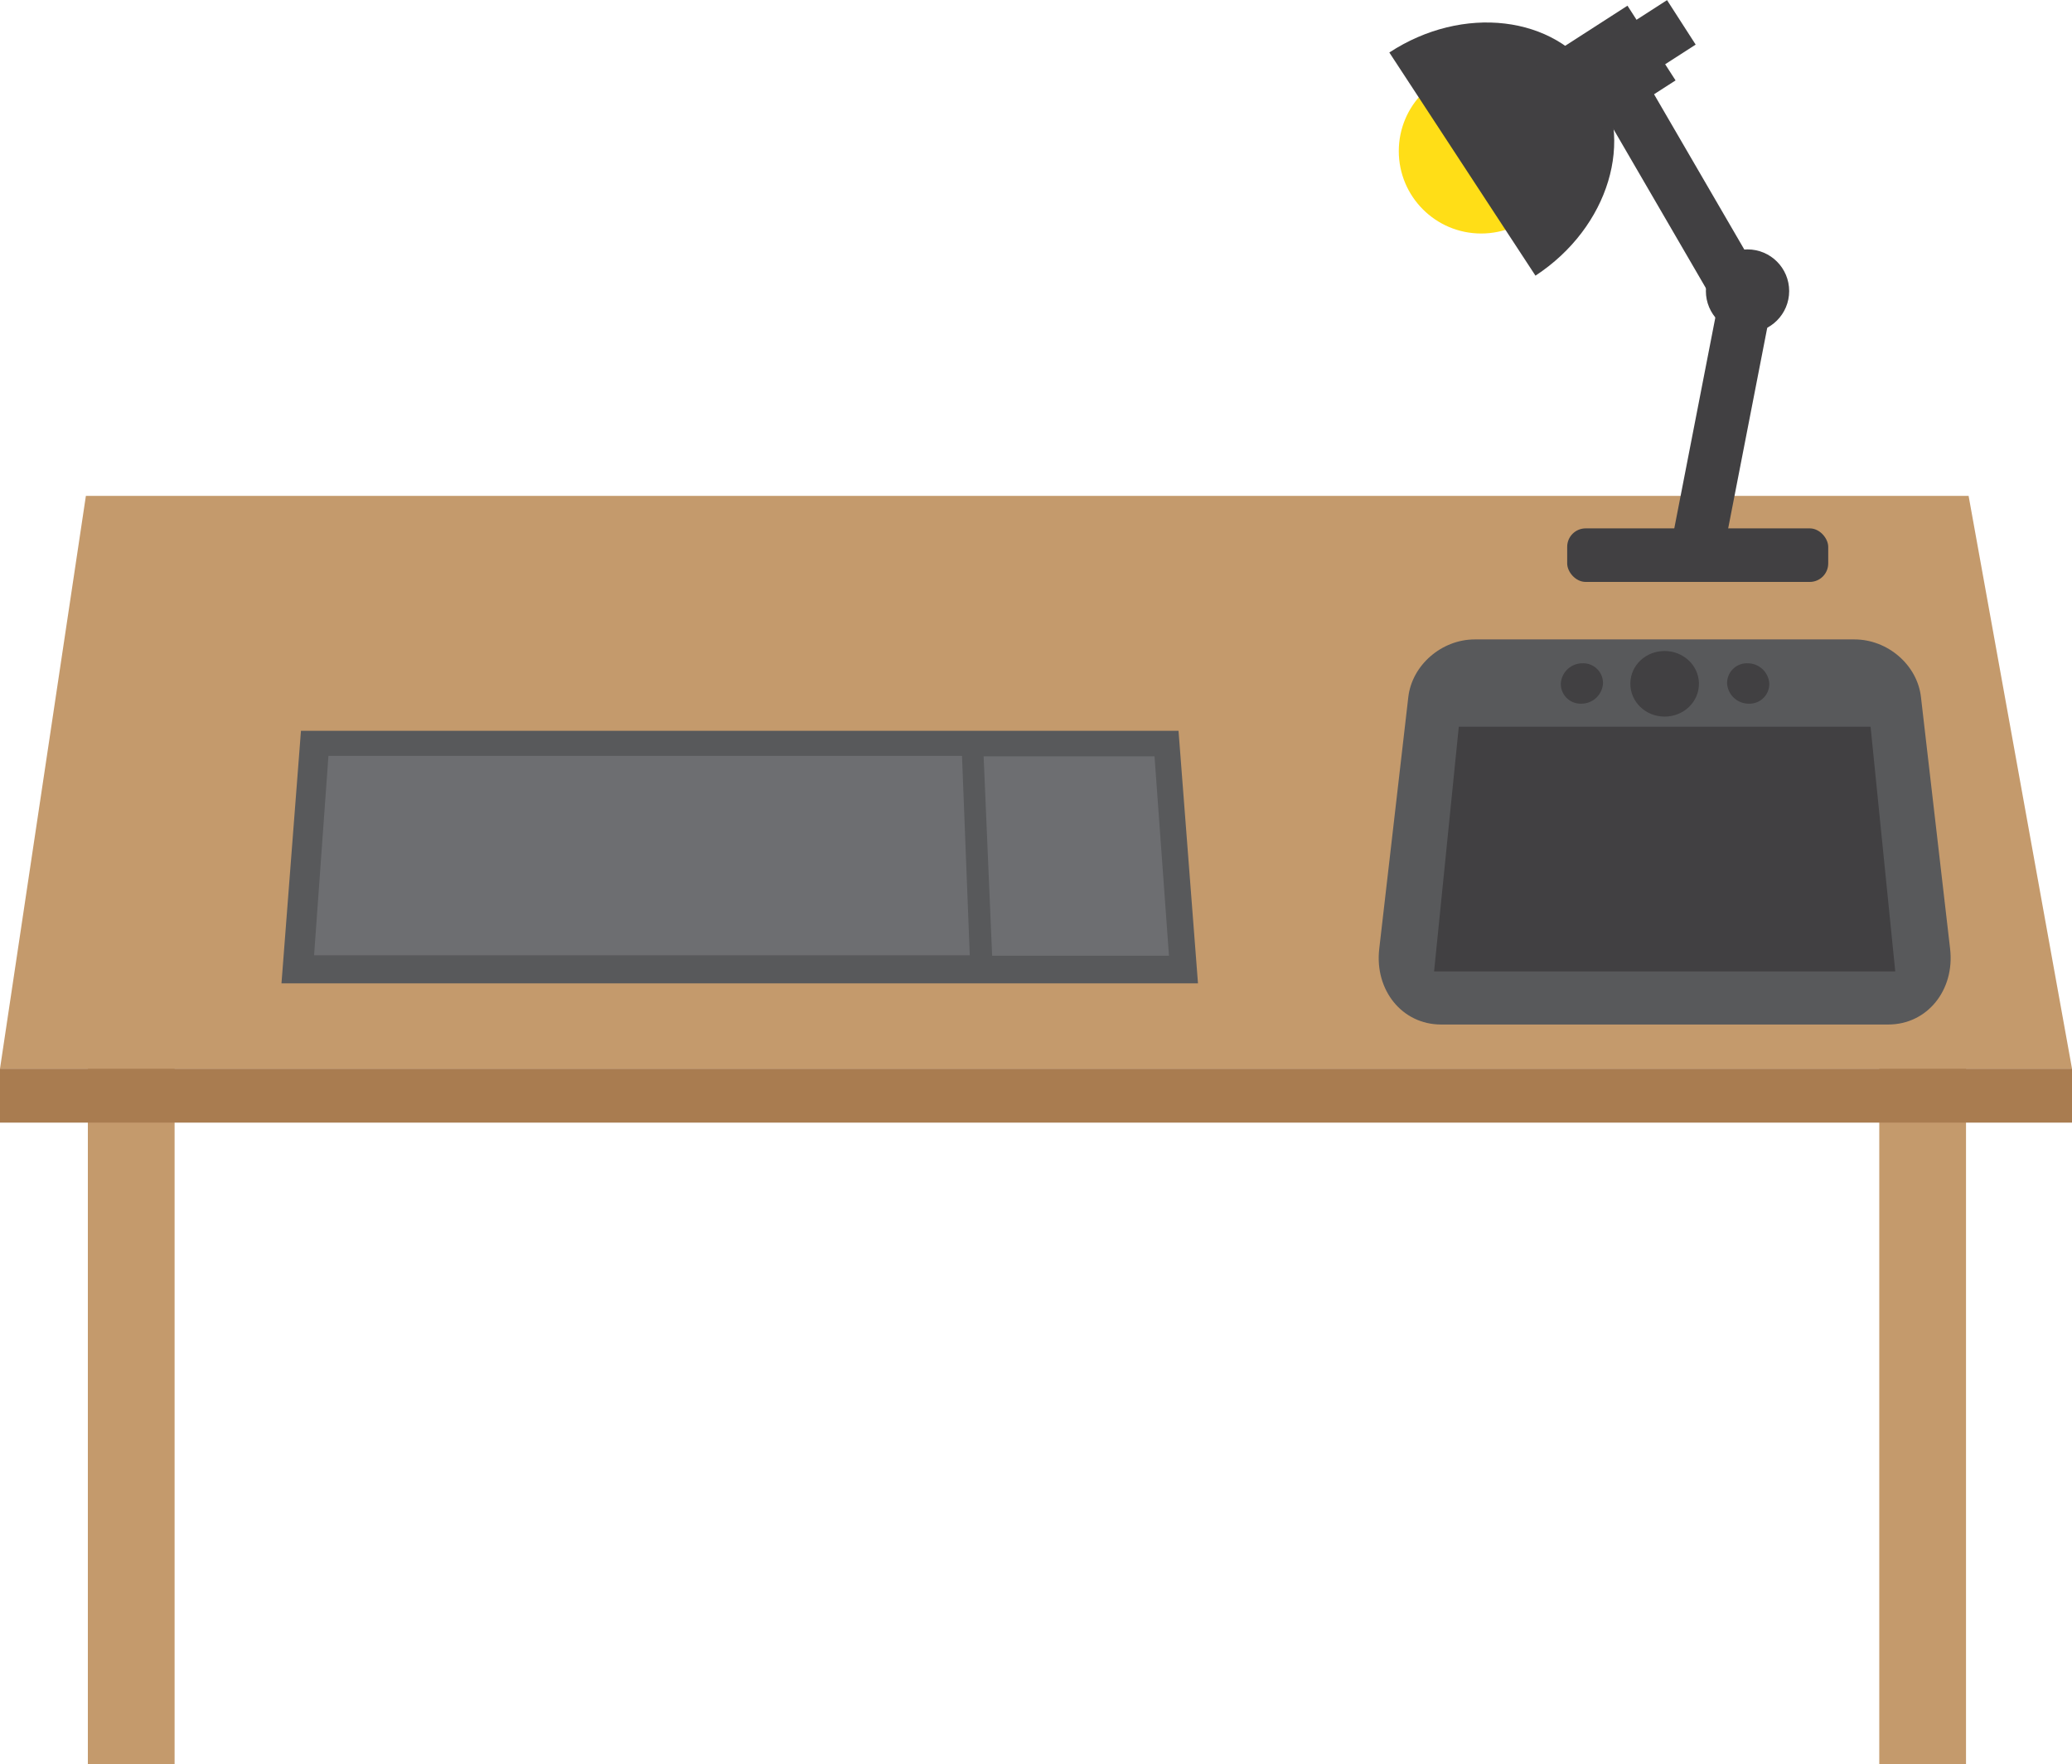 <svg id="Layer_1" data-name="Layer 1" xmlns="http://www.w3.org/2000/svg" viewBox="0 0 966.73 822.96"><defs><style>.cls-1{fill:#c49a6c;}.cls-2{fill:#a97c50;}.cls-3{fill:#58595b;}.cls-4{fill:#414042;}.cls-5{fill:#6d6e71;}.cls-6{fill:#ffde17;}</style></defs><title>desk</title><rect class="cls-1" x="876.81" y="498.52" width="40.47" height="324.44"/><rect class="cls-1" x="40.99" y="498.52" width="40.47" height="324.44"/><polygon class="cls-1" points="918.49 231.33 40.07 231.33 0 498.52 966.73 498.52 918.49 231.33"/><rect class="cls-2" y="498.52" width="966.73" height="25.17"/><path class="cls-3" d="M1405.16,909.22H1196.49c-18.18,0-31.06-16.06-28.84-35.29l13.56-117.44c1.74-15,15.62-26.91,31-26.91H1389.4c15.43,0,29.31,11.87,31,26.91L1434,873.93C1436.23,893.15,1423.34,909.22,1405.16,909.22Z" transform="translate(-524.14 -431.3)"/><polygon class="cls-4" points="884.27 453.16 669.1 453.16 680.63 338.99 872.75 338.99 884.27 453.16"/><path class="cls-4" d="M1316.81,750.05c0.13,8.52-7,15.53-16,15.53s-16.12-7-16-15.53,7.29-15.07,16-15.07S1316.68,741.67,1316.81,750.05Z" transform="translate(-524.14 -431.3)"/><path class="cls-4" d="M1349.63,750.05a9.2,9.2,0,0,1-9.48,9.5,10.08,10.08,0,0,1-10.2-9.5,9.22,9.22,0,0,1,9.49-9.33A10.1,10.1,0,0,1,1349.63,750.05Z" transform="translate(-524.14 -431.3)"/><path class="cls-4" d="M1272.05,750.05a10.07,10.07,0,0,1-10.2,9.5,9.21,9.21,0,0,1-9.48-9.5,10.1,10.1,0,0,1,10.19-9.33A9.22,9.22,0,0,1,1272.05,750.05Z" transform="translate(-524.14 -431.3)"/><polygon class="cls-3" points="558.94 458.72 131.33 458.72 140.42 340.9 549.86 340.9 558.94 458.72"/><polygon class="cls-5" points="452.46 445.62 146.54 445.62 153.24 352.61 448.84 352.61 452.46 445.62"/><polygon class="cls-5" points="545.41 445.84 462.9 445.84 458.93 352.82 538.66 352.82 545.41 445.84"/><circle class="cls-6" cx="691.07" cy="70.49" r="38.44"/><path class="cls-4" d="M1240.54,559.89c34.29-22.46,46.81-64,28-92.72s-61.9-33.84-96.18-11.38Z" transform="translate(-524.14 -431.3)"/><rect class="cls-4" x="1218.29" y="453.06" width="82.99" height="41.45" transform="translate(-580.08 326.04) rotate(-32.77)"/><rect class="cls-4" x="1254.5" y="445.24" width="58.77" height="24.68" transform="translate(-567.47 336.51) rotate(-32.77)"/><rect class="cls-4" x="1240.15" y="499.23" width="134.26" height="24.68" transform="matrix(-0.5, -0.86, 0.86, -0.5, 996.64, 1467.74)"/><circle class="cls-4" cx="815.34" cy="135.77" r="19.43"/><rect class="cls-4" x="1270.26" y="612.65" width="115.74" height="24.68" transform="translate(-63.32 1377.87) rotate(-78.98)"/><rect class="cls-4" x="731.2" y="246.48" width="121.79" height="24.98" rx="8.61" ry="8.61"/></svg>